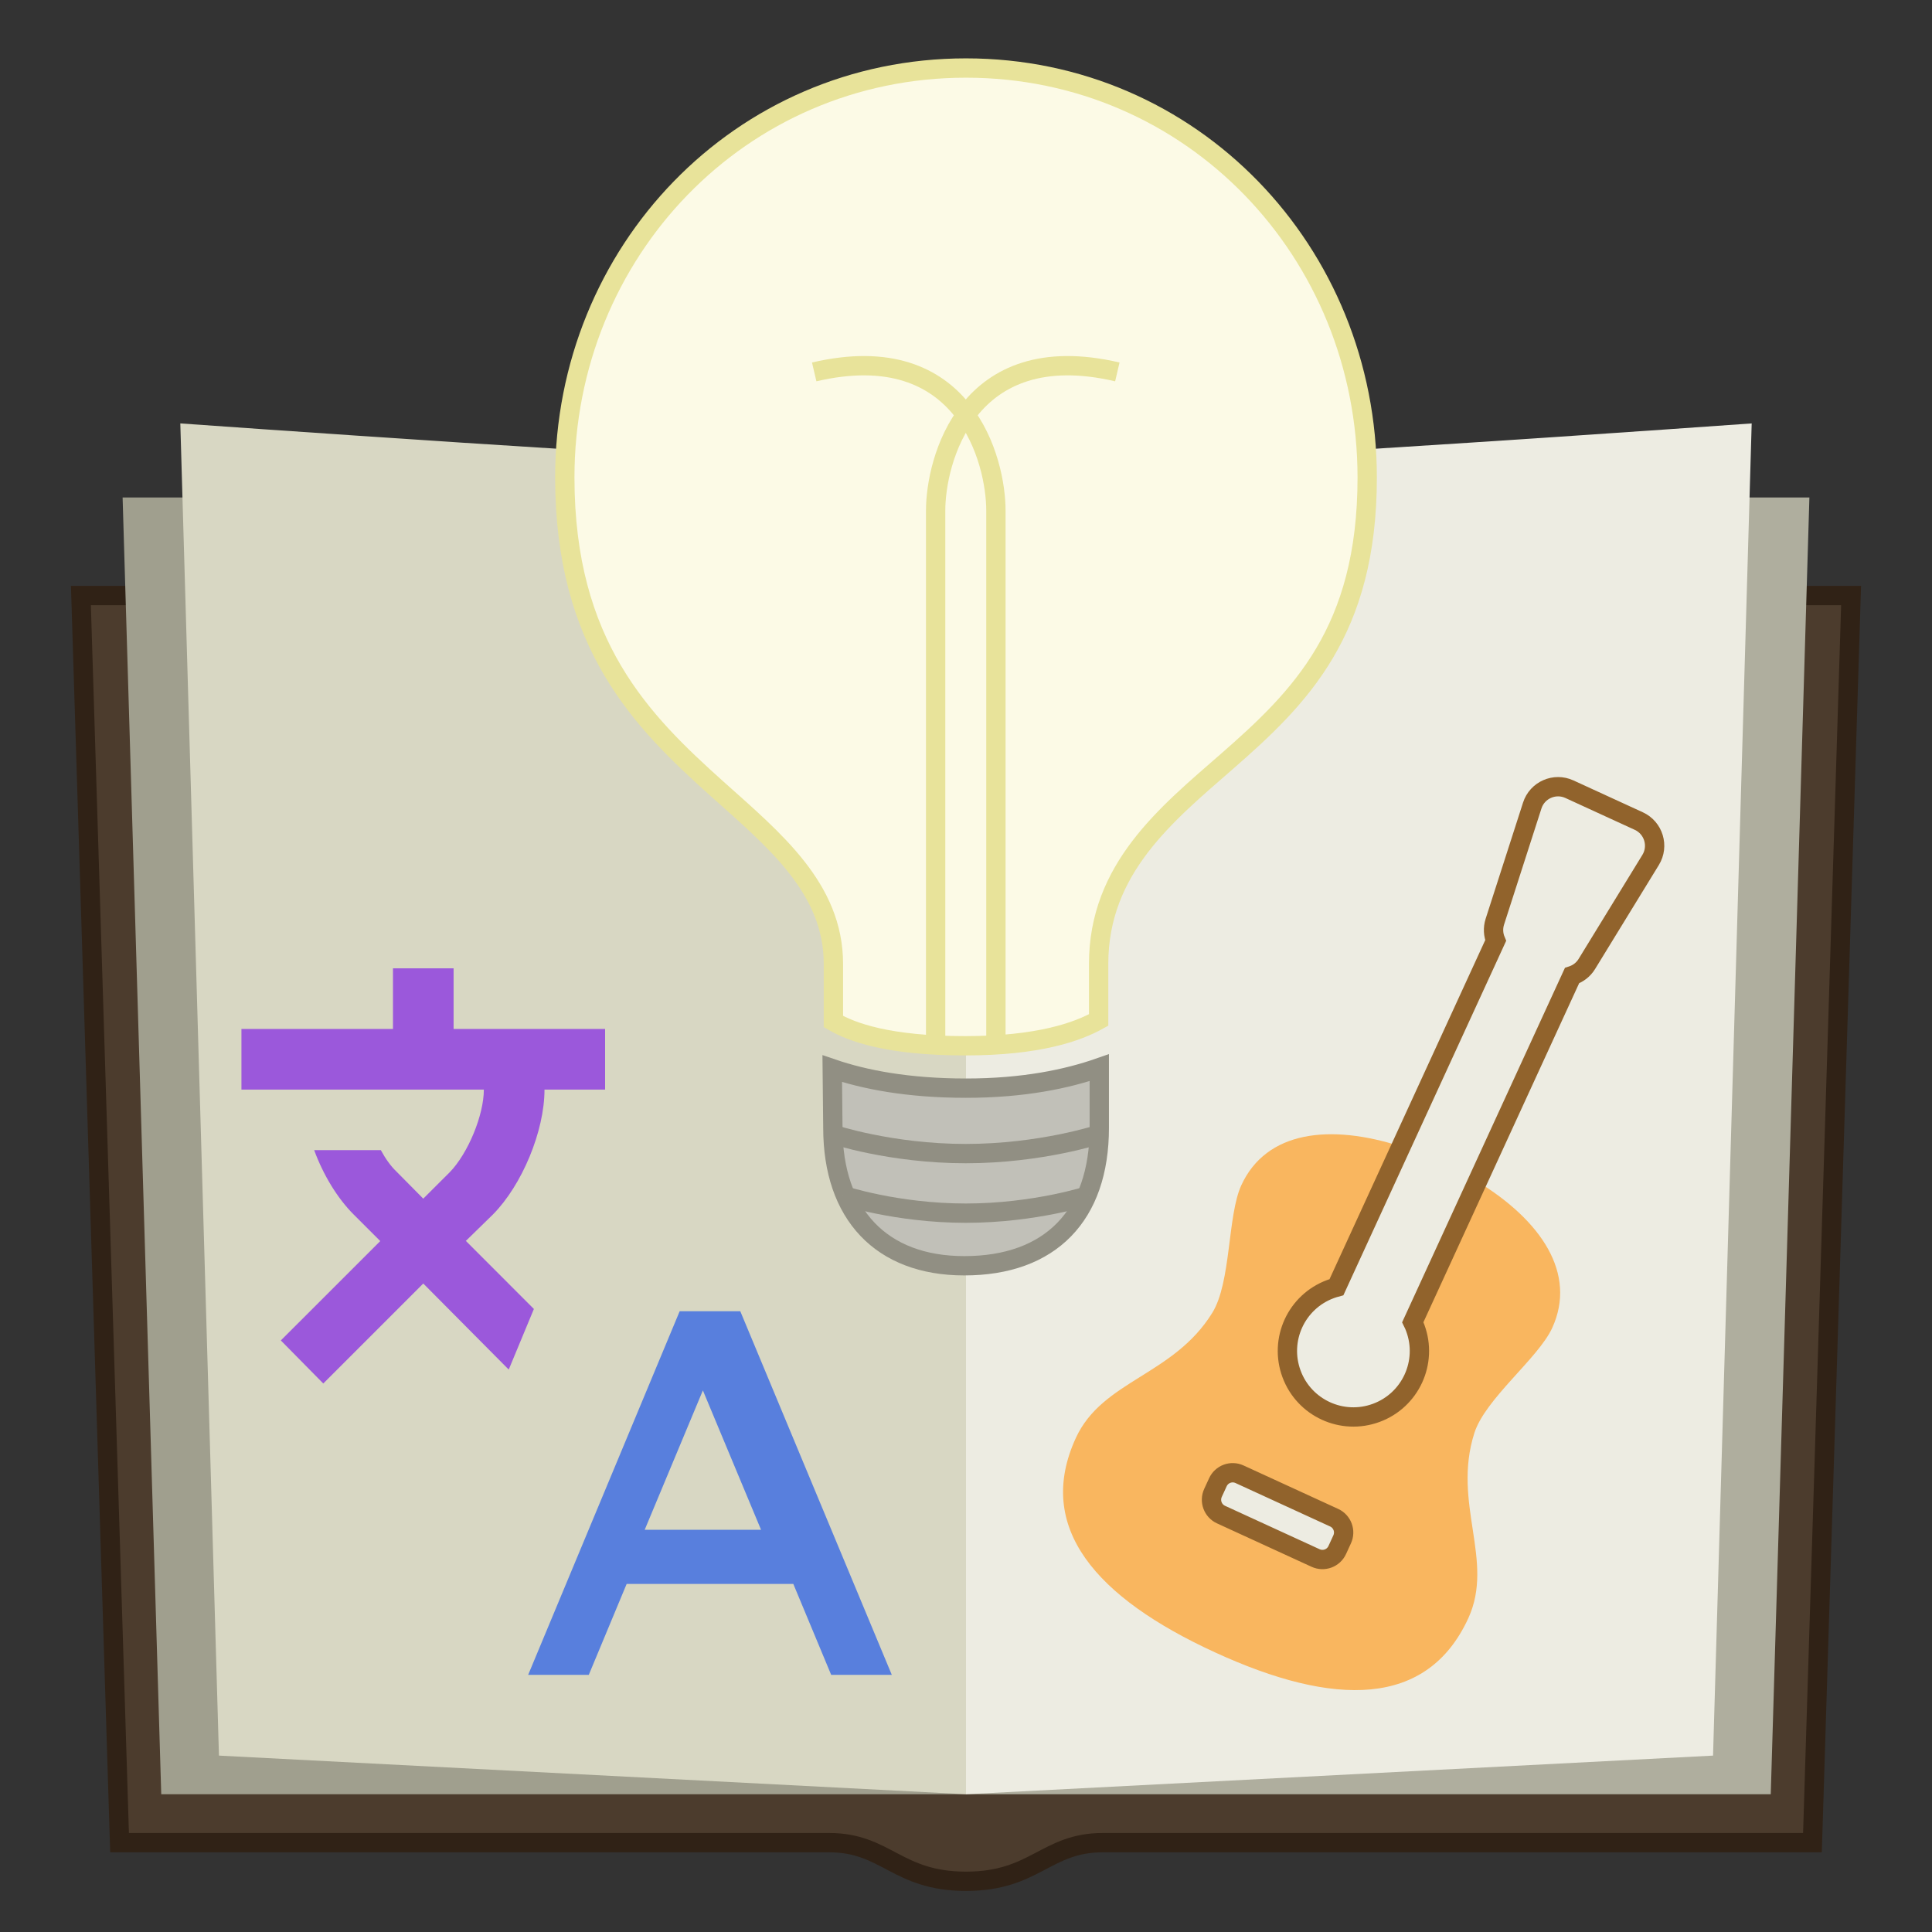 <?xml version="1.0" encoding="utf-8"?>
<!-- Generator: Adobe Illustrator 14.0.0, SVG Export Plug-In . SVG Version: 6.00 Build 43363)  -->
<!DOCTYPE svg PUBLIC "-//W3C//DTD SVG 1.1//EN" "http://www.w3.org/Graphics/SVG/1.1/DTD/svg11.dtd">
<svg version="1.1" id="Layer_1" xmlns="http://www.w3.org/2000/svg" xmlns:xlink="http://www.w3.org/1999/xlink" x="0px" y="0px"
	 width="100px" height="100px" viewBox="0 0 100 100" enable-background="new 0 0 100 100" xml:space="preserve">
<rect x="0" y="0" width="100" height="100" fill="#333333" stroke="none"/>
<path fill="#4C3C2D" stroke="#302216" d="M4.188,30.825l2,64.55c0,0,33.771,0,36.729,0s3.5,2,7.083,2s4.125-2,7.083-2
	s36.729,0,36.729,0l2-64.55H4.188z"/>
<g>
	<path fill="#A09F8E" d="M50,92.87H8.346l-2-67.12c0,0,30.103,0,35.408,0c5.306,0,8.247,5.075,8.247,5.075V92.87z"/>
	<path fill="#AFAE9E" d="M50,92.87h41.654l2-67.12c0,0-30.103,0-35.408,0c-5.305,0-8.246,5.075-8.246,5.075V92.87z"/>
</g>
<g>
	<path fill="#D8D7C3" d="M50,92.87l-38.667-2l-2-68.954c0,0,28.043,2,32.984,2C47.26,23.917,50,29.13,50,29.13V92.87z"/>
	<path fill="#EDECE2" d="M50,92.87l38.667-2l2-68.954c0,0-28.042,2-32.985,2C52.74,23.917,50,29.13,50,29.13V92.87z"/>
</g>
<g>
	<path fill="#F9B65F" d="M76.471,61.158l-3.344,7.279c0.048,0.097,0.092,0.197,0.129,0.301c0.656,1.769-0.247,3.734-2.016,4.389
		c-1.769,0.656-3.734-0.246-4.389-2.015c-0.656-1.77,0.246-3.735,2.015-4.39c0.104-0.039,0.206-0.07,0.311-0.099l3.344-7.28
		c-3.676-1.187-6.976-0.813-8.271,2.006c-0.721,1.569-0.52,5.014-1.501,6.601c-2.012,3.257-5.69,3.487-7.064,6.48
		c-2.126,4.627,1.032,8.263,7.204,11.097c6.168,2.835,10.984,2.86,13.11-1.767c1.374-2.994-0.847-5.934,0.312-9.582
		c0.563-1.777,3.308-3.871,4.029-5.44C81.635,65.918,79.767,63.173,76.471,61.158z M69.469,79.677l-0.252,0.549
		c-0.194,0.426-0.695,0.612-1.123,0.416L63.2,78.395c-0.425-0.195-0.611-0.698-0.416-1.123l0.253-0.55
		c0.193-0.424,0.696-0.611,1.121-0.415l4.896,2.248C69.479,78.749,69.665,79.252,69.469,79.677z"/>
	<g>
		<path fill="none" stroke="#91632C" d="M64.158,76.307c-0.425-0.196-0.928-0.009-1.121,0.415l-0.253,0.55
			c-0.195,0.425-0.009,0.928,0.416,1.123l4.894,2.247c0.428,0.196,0.929,0.01,1.123-0.416l0.252-0.549
			c0.196-0.425,0.01-0.928-0.415-1.122L64.158,76.307z"/>
		<path fill="none" stroke="#91632C" d="M84.824,42.498l-3.592-1.649c-0.766-0.352-1.667,0.045-1.924,0.847l-1.936,6.014
			c-0.105,0.331-0.082,0.675,0.043,0.973l-8.239,17.941c-0.104,0.028-0.207,0.06-0.311,0.099c-1.769,0.654-2.671,2.62-2.015,4.39
			c0.654,1.769,2.62,2.671,4.389,2.015c1.769-0.654,2.672-2.62,2.016-4.389c-0.037-0.104-0.081-0.204-0.129-0.301l8.24-17.939
			c0.31-0.101,0.586-0.305,0.767-0.601l3.303-5.387C85.877,43.793,85.59,42.85,84.824,42.498z"/>
	</g>
</g>
<g>
	<path fill="#587FDD" d="M32.435,81.985l-1.96,4.706h-3.138l7.843-18.822h3.137l7.843,18.822h-3.138l-1.96-4.706H32.435z
		 M33.369,79.182h6.023l-3.011-7.215L33.369,79.182z"/>
	<path fill="#9B58DB" d="M24.121,64.237l3.513,3.515l-1.302,3.137l-4.423-4.454l-5.176,5.175l-2.197-2.229l5.146-5.143l-1.38-1.379
		c-0.832-0.833-1.569-2.04-2.04-3.327h3.451c0.235,0.438,0.518,0.832,0.799,1.099l1.396,1.411l1.38-1.377
		c0.941-0.975,1.756-2.951,1.756-4.268H12.497v-3.139h7.843v-3.137h3.138v3.137h7.842v3.139h-3.137c0,2.147-1.161,4.939-2.667,6.462
		l-1.412,1.379H24.121z"/>
</g>
<g>
	<path fill="#C1C0B8" stroke="#918F83" d="M49.912,65.516c-4.304,0-6.803-2.668-6.803-7.139l-0.032-3.064
		c1.653,0.566,3.906,1.01,6.922,1.01c2.976,0,5.232-0.477,6.9-1.06v3.114C56.899,62.914,54.368,65.516,49.912,65.516L49.912,65.516z
		"/>
	<path fill="#FCFAE6" stroke="#E8E39A" d="M63.504,39.412c-3.123,2.727-6.639,5.545-6.639,10.479v2.904
		c-1.091,0.609-3.102,1.334-6.905,1.334c-3.99,0-5.883-0.707-6.823-1.255V49.89c0-3.921-3.067-6.413-6.011-9.051
		c-3.901-3.495-7.892-7.458-7.892-16.122C29.233,13.03,38.312,3.521,49.999,3.521c11.688,0,20.767,9.509,20.767,21.198
		C70.766,32.693,67.286,36.108,63.504,39.412L63.504,39.412z"/>
	<path fill="none" stroke="#E8E39A" d="M51.548,53.785c0,0,0-24.868,0-27.368s-1.571-9-9.405-7.167"/>
	<path fill="none" stroke="#E8E39A" d="M48.429,53.785c0,0,0-24.868,0-27.368s1.571-9,9.404-7.167"/>
	<path fill="#C1C0B8" stroke="#918F83" d="M43.109,58.71c0,0,2.992,1,6.879,1s6.911-1,6.911-1"/>
	<path fill="#C1C0B8" stroke="#918F83" d="M43.609,61.865c0,0,2.775,0.928,6.38,0.928c3.605,0,6.41-0.928,6.41-0.928"/>
</g>
</svg>

